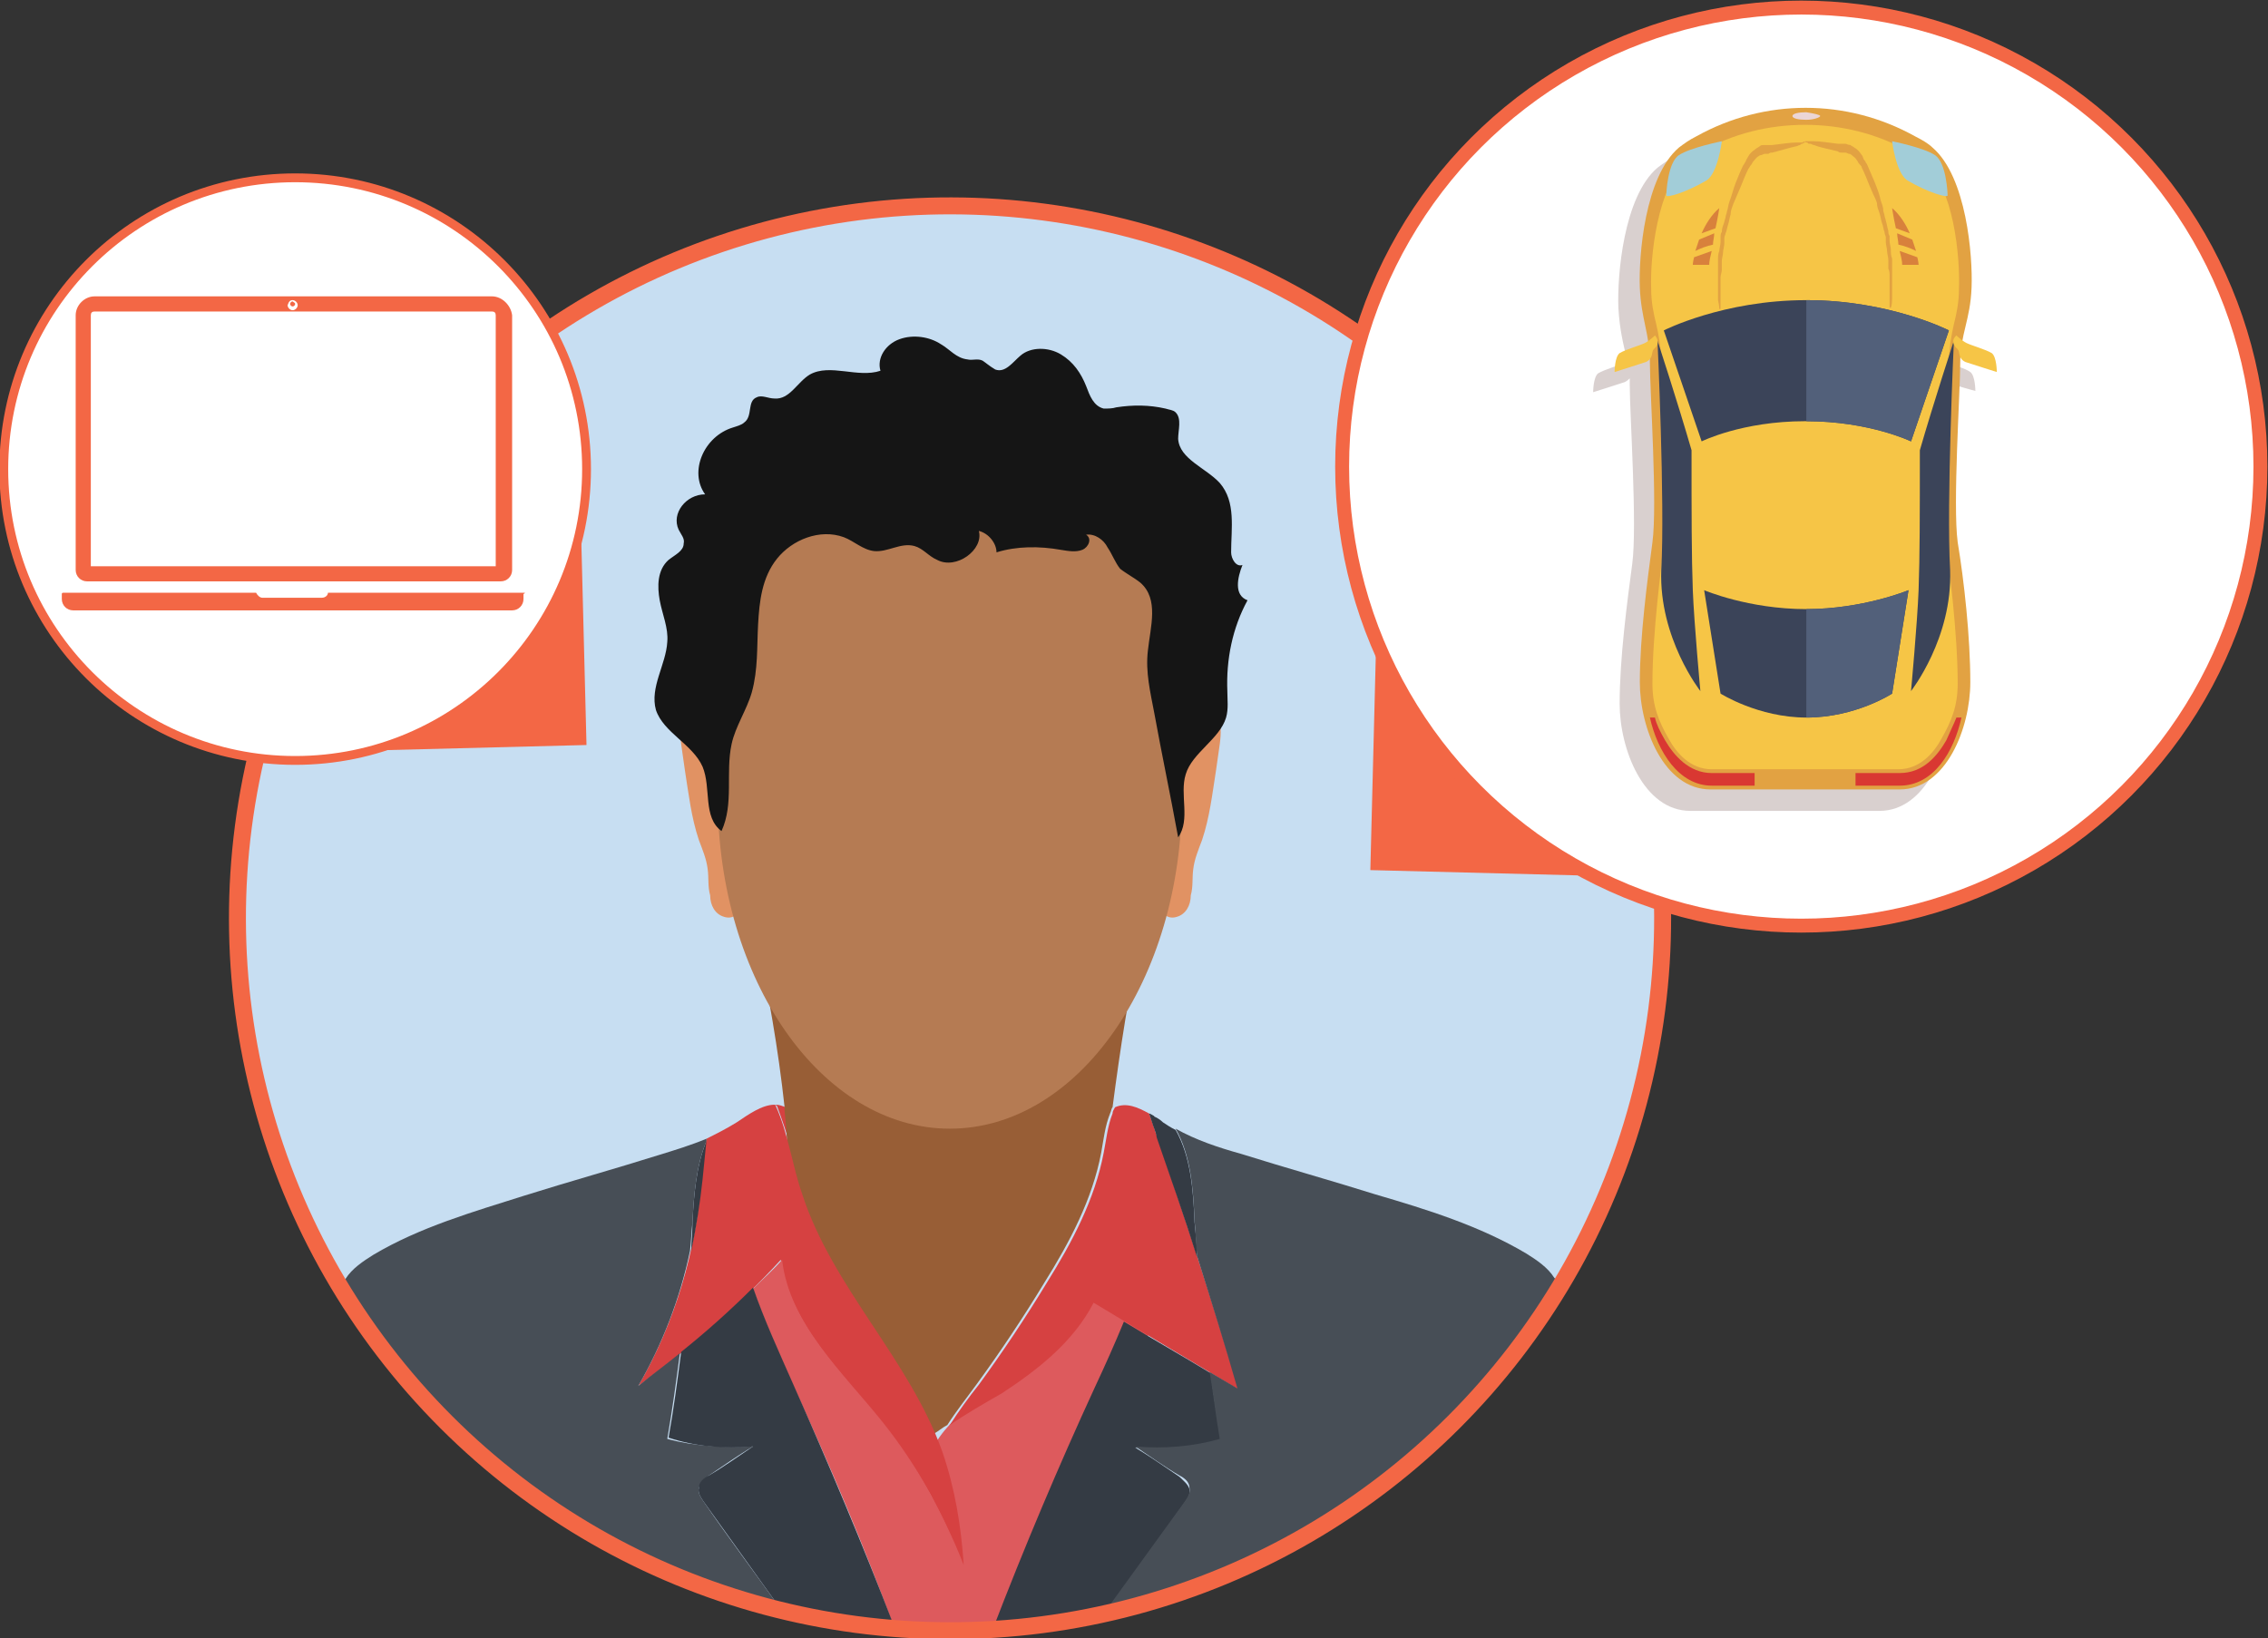 <?xml version="1.0" encoding="utf-8"?>
<!-- Generator: Adobe Illustrator 25.2.3, SVG Export Plug-In . SVG Version: 6.00 Build 0)  -->
<svg version="1.1" id="Layer_1" xmlns="http://www.w3.org/2000/svg" xmlns:xlink="http://www.w3.org/1999/xlink" x="0px" y="0px"
	 viewBox="0 0 179.8 129.9" style="enable-background:new 0 0 179.8 129.9;" xml:space="preserve">
<rect x="0" y="0" width="179.8" height="129.9" fill="#333333" stroke="none"/>
<style type="text/css">
	.st0{fill:#D64141;}
	.st1{fill:#C7DEF2;}
	.st2{fill:#DD5A5D;}
	.st3{fill:#985E36;}
	.st4{fill:#E19263;}
	.st5{fill:#B57B53;}
	.st6{fill:#151515;}
	.st7{fill:none;}
	.st8{fill:#343B44;}
	.st9{fill:#474E56;}
	.st10{fill:none;stroke:#F36745;stroke-width:1.345;stroke-miterlimit:10;}
	.st11{fill:#F36745;}
	.st12{fill:#FFFFFF;stroke:#F36745;stroke-width:1.104;stroke-miterlimit:10;}
	.st13{fill:#D9D0CF;}
	.st14{fill:#E2A242;}
	.st15{fill:#F6C546;}
	.st16{fill:#3B4459;}
	.st17{fill:#D8813C;}
	.st18{fill:#EBD5D5;}
	.st19{fill:#A2CDD8;}
	.st20{fill:#D93832;}
	.st21{clip-path:url(#SVGID_4_);fill:#52607A;}
	.st22{clip-path:url(#SVGID_6_);fill:#52607A;}
	.st23{fill:#FFFFFF;stroke:#F36745;stroke-width:0.7;stroke-miterlimit:10;}
</style>
<g>
	<path class="st0" d="M82.6,114.4c0.3-0.5,0.6-0.9,0.8-1.4c-0.4,0.2-0.7,0.5-1.1,0.7C82.4,114,82.5,114.2,82.6,114.4z"/>
	
		<ellipse transform="matrix(0.707 -0.707 0.707 0.707 -29.391 74.584)" class="st1" cx="75.3" cy="72.8" rx="56.5" ry="56.5"/>
	<path class="st2" d="M76.2,112.1c1.5-1.3,10.4-9.9,10.4-9.9l4.9,2.7l-11.7,24.3H76c0,0-2.5-8.9-2.2-13.7
		C73.9,114.2,75.8,112.4,76.2,112.1z"/>
	<path class="st0" d="M62.3,87.8c-0.3-0.1-0.5-0.2-0.8-0.2c0,0,0,0.1,0.1,0.1c0.4,1.1,0.8,2.2,1.1,3.4c-0.1-1-0.1-2-0.2-3
		C62.3,88,62.3,87.9,62.3,87.8z"/>
	<path class="st3" d="M76.9,78.3c-0.4,0.1-0.8,0.3-1.1,0.6c-0.3,0.2-0.4,0.6-0.5,0.9c-0.1-0.3-0.3-0.7-0.5-0.9
		c-0.3-0.3-0.7-0.4-1.1-0.6c-4.5-1.7-9.1-3.1-13.8-4.2c1,4.5,1.8,9.1,2.3,13.7c0,0,0,0,0,0c0,0.1,0,0.2,0,0.3c0.1,1,0.2,2,0.2,3
		c0.3,1.2,0.6,2.4,1,3.6c2.3,6.9,7.7,12.4,10.6,19c0.4-0.2,0.7-0.5,1.1-0.7c0.7-1.1,1.5-2.1,2.3-3.2c1.9-2.6,3.7-5.3,5.4-8.1
		c2-3.2,3.8-6.6,4.5-10.3c0.2-1.1,0.3-2.1,0.7-3.1c0.1-0.2,0.1-0.4,0.2-0.5c0.6-4.6,1.3-9.2,2.3-13.7C86.1,75.2,81.5,76.7,76.9,78.3
		z"/>
	<path class="st4" d="M93.3,72.7c-0.3,0.1-0.7,0.1-1-0.2c-0.2-0.3-0.2-0.6-0.2-1c0.2-3.8,0.4-7.5,0.6-11.3c0.1-1.1,0.1-2.2,0.8-3.1
		c0.6-0.9,2.1-1.3,2.8-0.5c0.6,0.6,0.5,1.6,0.4,2.4c-0.1,0.7-0.2,1.4-0.3,2.1c-0.3,1.9-0.5,3.7-1.1,5.5c-0.3,0.8-0.6,1.5-0.7,2.3
		c-0.1,0.7,0,1.4-0.2,2.1C94.4,71.8,94,72.5,93.3,72.7z"/>
	<path class="st4" d="M57.4,72.7c0.3,0.1,0.7,0.1,1-0.2c0.2-0.3,0.2-0.6,0.2-1c-0.2-3.8-0.4-7.5-0.6-11.3c-0.1-1.1-0.1-2.2-0.8-3.1
		c-0.6-0.9-2.1-1.3-2.8-0.5c-0.6,0.6-0.5,1.6-0.4,2.4c0.1,0.7,0.2,1.4,0.3,2.1c0.3,1.9,0.5,3.7,1.1,5.5c0.3,0.8,0.6,1.5,0.7,2.3
		c0.1,0.7,0,1.4,0.2,2.1C56.3,71.8,56.7,72.5,57.4,72.7z"/>
	<path class="st5" d="M88.2,36.8c1.8,0.9,3,2.8,3.5,4.7c0.5,2,0.5,4,0.4,6c-0.1,3.3-0.1,6.6-0.2,9.9c0,1.4-0.1,2.9-1.2,3.8
		c-0.6,0.5-1.4,0.7-2.1,0.9c-9.1,2.1-18.6,2.6-27.9,1.4c0.1-2.5-2.3-4.4-3.5-6.6c-1.2-2.2-1.3-4.8-1.2-7.4c0.1-2.3,0.3-4.8,1.6-6.8
		c1.3-2,3.5-3.2,5.7-4.1c6.4-2.5,13.5-2.8,20.4-2.7C85.2,36.1,86.8,36.1,88.2,36.8z"/>
	<ellipse class="st5" cx="75.3" cy="63.2" rx="18.4" ry="26.3"/>
	<path class="st0" d="M50.6,109.9c4.1-3,7.9-6.3,11.3-10c0.7,5.1,4.8,8.9,8,12.9c2.7,3.4,4.9,7.2,6.5,11.3c-0.2-3.1-0.7-6.1-1.7-9
		c-2.6-7.3-8.7-13-11.1-20.4c-0.8-2.3-1.1-4.8-2.1-7c0,0,0-0.1-0.1-0.1c-1,0-2.1,0.8-3,1.4c-0.8,0.5-1.6,0.9-2.4,1.3
		c-0.2,1-0.3,2.1-0.4,3.2C55.2,99.2,53.5,104.9,50.6,109.9z"/>
	<path class="st0" d="M91.1,88.3c-0.9-0.5-1.8-0.9-2.7-0.5c0,0,0,0,0,0c-0.1,0.2-0.2,0.3-0.2,0.5c-0.4,1-0.5,2.1-0.7,3.1
		c-0.7,3.7-2.5,7.1-4.5,10.3c-1.7,2.8-3.5,5.5-5.4,8.1c-0.8,1-1.6,2.1-2.3,3.2c1.3-0.9,2.7-1.7,4.1-2.5c2.9-1.9,5.7-4.1,7.3-7.2
		c3.8,2.3,7.7,4.6,11.5,6.9C96,102.8,93.6,95.5,91.1,88.3z"/>
	<path class="st6" d="M77.9,28.6c-0.4-0.2-0.8,0-1.2-0.1c-0.9-0.1-1.4-0.8-2.1-1.2c-0.9-0.6-2.2-0.8-3.3-0.4
		c-1.1,0.4-1.8,1.5-1.5,2.5c-1.8,0.6-4-0.6-5.6,0.3c-1,0.6-1.6,2-2.8,1.9c-0.5,0-1-0.3-1.4-0.1c-0.8,0.3-0.3,1.5-1,2
		c-0.2,0.2-0.6,0.3-0.9,0.4c-2.3,0.7-3.5,3.5-2.2,5.3c-1.5,0-2.7,1.5-2.1,2.8c0.2,0.4,0.5,0.7,0.4,1.1c0,0.6-0.7,0.9-1.2,1.3
		c-0.9,0.8-0.9,2.1-0.7,3.2s0.7,2.2,0.6,3.3c-0.1,1.8-1.4,3.6-0.9,5.4c0.6,1.8,2.9,2.7,3.7,4.5c0.7,1.7,0,4,1.5,5.1
		c1-2.2,0.3-4.6,0.8-6.9c0.3-1.4,1.2-2.7,1.6-4.1c0.5-1.8,0.4-3.6,0.5-5.4c0.1-1.8,0.3-3.7,1.5-5.2c1.2-1.5,3.4-2.4,5.3-1.7
		c0.8,0.3,1.5,1,2.4,1.1c1.1,0.1,2.1-0.7,3.2-0.4c0.7,0.2,1.1,0.8,1.8,1.1c1.5,0.8,3.7-0.8,3.3-2.3c0.8,0.2,1.4,1,1.4,1.7
		c1.6-0.5,3.4-0.5,5.1-0.2c0.6,0.1,1.2,0.2,1.7,0c0.5-0.2,0.8-0.9,0.3-1.2c0.7-0.1,1.4,0.4,1.7,1c0.4,0.6,0.6,1.2,1,1.7
		c0.5,0.4,1.1,0.7,1.6,1.1c1.5,1.3,0.8,3.5,0.6,5.4c-0.2,1.7,0.2,3.3,0.5,4.9c0.6,3.3,1.3,6.6,1.9,9.9c1-1.4,0.1-3.4,0.6-5
		c0.5-1.7,2.7-2.8,3.2-4.5c0.2-0.7,0.1-1.4,0.1-2.1c-0.1-2.5,0.4-5,1.6-7.2c-1.1-0.4-0.8-1.8-0.4-2.8c-0.5,0.2-0.9-0.5-0.9-1
		c0-1.9,0.4-4-0.9-5.5c-1.1-1.2-3.2-1.9-3.3-3.5c0-0.7,0.3-1.6-0.2-2.1c-0.2-0.2-0.5-0.2-0.8-0.3c-1.3-0.3-2.6-0.3-3.9-0.1
		c-0.3,0.1-0.7,0.1-1,0.1c-0.8-0.2-1.1-1-1.4-1.8c-0.4-1-1-1.9-2-2.5c-1-0.6-2.4-0.6-3.2,0.1c-0.6,0.5-1.2,1.4-2,1.1
		C78.4,29,78.2,28.8,77.9,28.6z"/>
	<path class="st7" d="M54,107.3c0.4-2.7,0.6-5.4,0.8-8.1c-0.9,3.7-2.2,7.3-4.1,10.7C51.8,109.1,52.9,108.2,54,107.3z"/>
	<path class="st8" d="M54.8,99.2c0.4-1.9,0.7-3.8,0.9-5.7c0.1-1,0.2-2,0.3-3c-0.8,1.9-1,4.3-1.1,6.4C54.9,97.7,54.8,98.5,54.8,99.2z
		"/>
	<path class="st7" d="M94.9,99.7c-1-3.2-2.1-6.3-3.2-9.5c0.7,4.9-0.8,9.8-2.7,14.6c2.3,1.4,4.6,2.7,6.9,4.1
		C95.5,105.8,95.2,102.8,94.9,99.7z"/>
	<path class="st7" d="M98.1,110.2c-1-3.5-2.1-7-3.2-10.5c0.2,3.1,0.6,6.1,1,9.2C96.7,109.3,97.4,109.7,98.1,110.2z"/>
	<path class="st8" d="M94.7,96.9c-0.1-2.5-0.3-5.2-1.5-7.3c-0.4-0.2-0.7-0.4-1-0.6c-0.2-0.2-0.5-0.4-0.8-0.5
		c0.1,0.6,0.2,1.1,0.3,1.7c1.1,3.2,2.2,6.3,3.2,9.5C94.9,98.8,94.8,97.9,94.7,96.9z"/>
	<path class="st8" d="M91.1,88.3c0.2,0.6,0.4,1.3,0.7,1.9c-0.1-0.6-0.2-1.1-0.3-1.7C91.3,88.4,91.2,88.3,91.1,88.3z"/>
	<path class="st2" d="M70,112.8c-3.2-4-7.4-7.8-8-12.9c-0.7,0.8-1.5,1.5-2.3,2.3c0.9,2.6,2.1,5.2,3.2,7.7c2.9,6.3,5.6,12.7,8,19.2
		c1.4,0.1,2.9,0.2,4.4,0.2c0.4,0,0.8,0,1.2,0c0-1.7,0-3.4-0.2-5.1C74.9,120.1,72.7,116.2,70,112.8z"/>
	<path class="st9" d="M61.9,127.6c-2-2.8-4.1-5.6-6.1-8.5c-0.2-0.3-0.5-0.7-0.4-1.1c0.1-0.4,0.5-0.7,0.8-1c1.2-0.8,2.3-1.6,3.5-2.3
		c-2.3,0.1-4.6,0-6.8-0.6c0.4-2.3,0.7-4.5,1-6.8c-1.1,0.9-2.2,1.7-3.3,2.6c1.9-3.3,3.3-6.9,4.1-10.7c0.1-0.8,0.1-1.5,0.2-2.3
		c0.1-2.1,0.3-4.5,1.1-6.4c0-0.1,0-0.1,0-0.2c-1.2,0.5-2.5,0.9-3.8,1.3c-3.5,1.1-7.1,2.1-10.6,3.2c-4.1,1.3-8.3,2.5-12,4.7
		c-0.8,0.5-1.7,1.1-2.2,1.9c-0.1,0.2-0.3,0.4-0.4,0.7C34.8,114.7,47.2,124,61.9,127.6z"/>
	<path class="st8" d="M59.7,114.7c-1.2,0.8-2.3,1.6-3.5,2.3c-0.4,0.2-0.8,0.5-0.8,1c-0.1,0.4,0.2,0.8,0.4,1.1c2,2.8,4.1,5.7,6.1,8.5
		c2.9,0.7,5.9,1.2,9,1.4c-2.5-6.5-5.2-12.9-8-19.2c-1.1-2.5-2.3-5.1-3.2-7.7c-1.8,1.8-3.7,3.5-5.7,5.1c-0.3,2.3-0.6,4.6-1,6.8
		C55.1,114.7,57.4,114.9,59.7,114.7z"/>
	<path class="st8" d="M93.9,119.2c0.2-0.3,0.5-0.7,0.4-1.1c-0.1-0.4-0.5-0.7-0.8-1c-1.2-0.8-2.3-1.6-3.5-2.3c2.3,0.1,4.6,0,6.8-0.6
		c-0.3-1.8-0.6-3.5-0.8-5.3c-2.3-1.4-4.6-2.7-6.9-4.1c-0.7,1.7-1.5,3.5-2.3,5.2c-2.9,6.3-5.6,12.7-8.1,19.2c3-0.2,6-0.6,8.9-1.2
		C89.7,125,91.8,122.1,93.9,119.2z"/>
	<path class="st9" d="M90,114.7c1.2,0.8,2.3,1.6,3.5,2.3c0.4,0.2,0.8,0.5,0.8,1c0.1,0.4-0.2,0.8-0.4,1.1c-2.1,2.9-4.2,5.8-6.3,8.7
		c15.2-3.4,28.1-12.9,36-25.8c-0.1-0.2-0.2-0.5-0.4-0.7c-0.5-0.8-1.4-1.4-2.2-1.9c-3.7-2.2-7.9-3.5-12-4.7
		c-3.5-1.1-7.1-2.1-10.6-3.2c-1.8-0.5-3.6-1.1-5.2-2c1.2,2.1,1.4,4.8,1.5,7.3c0.1,0.9,0.1,1.8,0.2,2.8c1.1,3.5,2.2,7,3.2,10.5
		c-0.7-0.4-1.5-0.9-2.2-1.3c0.3,1.8,0.5,3.6,0.8,5.3C94.6,114.7,92.3,114.9,90,114.7z"/>
	
		<ellipse transform="matrix(0.707 -0.707 0.707 0.707 -29.391 74.584)" class="st10" cx="75.3" cy="72.8" rx="56.5" ry="56.5"/>
	
		<rect x="108.8" y="52.1" transform="matrix(-2.541903e-02 1 -1 -2.541903e-02 181.037 -55.145)" class="st11" width="17.1" height="17.1"/>
	<circle class="st12" cx="142.8" cy="37" r="36.4"/>
	<g>
		<path class="st13" d="M153.8,30.4c0-0.1,0-0.3,0-0.4c0.1,0.1,0.2,0.2,0.3,0.2c0.6,0.3,2.5,0.8,2.5,0.8s0-1.2-0.4-1.5
			c-0.4-0.3-1.5-0.6-2-0.8c-0.1,0-0.2-0.1-0.3-0.1c0.2-1.3,0.6-2.4,0.7-4.2c0.1-2.5-0.4-8.8-3.1-11.1c-0.3-0.3-0.8-0.6-1.4-0.9
			c-5.4-3-11.9-3-17.3,0c-0.6,0.3-1,0.6-1.4,0.9c-2.7,2.3-3.2,8.6-3.1,11.1c0.1,1.8,0.4,2.9,0.7,4.2c-0.1,0.1-0.2,0.1-0.3,0.2
			c-0.4,0.2-1.5,0.5-2,0.8c-0.4,0.3-0.4,1.5-0.4,1.5s1.9-0.6,2.5-0.8c0.2-0.1,0.3-0.2,0.4-0.3c0,0.2,0,0.3,0,0.5
			c0,2.3,0.6,11.2,0.2,14.2c-0.4,3-1,7.5-1,11.1c0,3.6,1.9,8.5,5.6,8.5h7.5h0h7.5c3.7,0,5.6-4.9,5.6-8.5c0-3.6-0.5-8.1-1-11.1
			S153.8,32.7,153.8,30.4z"/>
		<g>
			<path class="st14" d="M156.3,22.8c0.1-2.5-0.4-8.8-3.1-11.1c-0.3-0.3-0.8-0.6-1.4-0.9c-5.4-3-11.9-3-17.3,0
				c-0.6,0.3-1,0.6-1.4,0.9c-2.7,2.3-3.2,8.6-3.1,11.1c0.1,2.5,0.8,3.7,0.8,6s0.6,11.2,0.2,14.2c-0.4,3-1,7.5-1,11.1
				c0,3.6,1.9,8.5,5.6,8.5h7.5h0h7.5c3.7,0,5.6-4.9,5.6-8.5c0-3.6-0.5-8.1-1-11.1c-0.4-3,0.2-11.9,0.2-14.2S156.2,25.4,156.3,22.8z"
				/>
			<path class="st15" d="M135.7,61c-1.7,0-2.8-1.3-3.4-2.4c-0.8-1.4-1.3-2.6-1.3-4.4c0-4,0.7-9.2,0.9-11c0.3-2.2,0.1-7.2-0.1-10.8
				c-0.1-1.5-0.1-2.8-0.1-3.5c0-1.3-0.2-2.3-0.4-3.2c-0.2-0.8-0.4-1.7-0.4-2.8c-0.1-2.5,0.5-8.1,2.8-10.1c0.3-0.2,0.7-0.5,1.2-0.8
				c2.5-1.4,5.3-2.1,8.2-2.1c2.9,0,5.7,0.7,8.2,2.1c0.5,0.3,0.9,0.6,1.2,0.8c2.4,2,2.9,7.6,2.8,10.1c0,1.1-0.2,2-0.4,2.8
				c-0.2,0.9-0.4,1.9-0.4,3.2c0,0.7-0.1,2-0.1,3.5c-0.2,3.7-0.4,8.7-0.1,10.8c0.2,1.7,0.9,7,0.9,11c0,1.8-0.5,3-1.3,4.4
				c-0.6,1.1-1.7,2.4-3.4,2.4H135.7z"/>
			<path class="st15" d="M143.2,33.3l-6.5-0.6l-1.8,2.3c0,0-0.4,0.3-0.7,0.8c-0.3,0.4-0.2,9.8-0.2,9.8s0.3,0.9,1.1,1.2
				c0.8,0.4,5.9,2.5,5.9,2.5l2.2-0.9V33.3z"/>
			<path class="st15" d="M143.1,33.3l6.5-0.6l1.8,2.3c0,0,0.4,0.3,0.7,0.8c0.3,0.4,0.2,9.8,0.2,9.8s-0.3,0.9-1.1,1.2
				c-0.8,0.4-5.9,2.5-5.9,2.5l-2.2-0.9V33.3z"/>
			<path class="st16" d="M143.2,23.8L143.2,23.8c-6.6,0-11.3,2.4-11.3,2.4l3,8.8c0,0,3.2-1.6,8.2-1.6h0.1c5,0,8.3,1.6,8.3,1.6l3-8.8
				C154.5,26.2,149.8,23.8,143.2,23.8z"/>
			<path class="st16" d="M143.2,48.3c-4.6,0-8.1-1.5-8.1-1.5l1.3,8.2c0,0,3,1.9,6.8,1.9c3.9,0,6.8-1.9,6.8-1.9l1.3-8.2
				C151.3,46.8,147.7,48.3,143.2,48.3z"/>
			<path class="st16" d="M131.4,27c0,0,1.6,4.9,2.7,8.7c0,5.2,0,8.4,0.1,11.1c0.1,2.6,0.6,8,0.6,8s-3.3-4.2-3.1-9.6
				C132,39.9,131.4,27,131.4,27z"/>
			<path class="st16" d="M154.9,27c0,0-1.6,4.9-2.7,8.7c0,5.2,0,8.4-0.1,11.1c-0.1,2.6-0.6,8-0.6,8s3.3-4.2,3.1-9.6
				C154.3,39.9,154.9,27,154.9,27z"/>
			<g>
				<defs>
					<path id="SVGID_1_" d="M131.4,27c0,0,1.6,4.9,2.7,8.7c0,5.2,0,8.4,0.1,11.1c0.1,2.6,0.6,8,0.6,8s-3.3-4.2-3.1-9.6
						C132,39.9,131.4,27,131.4,27z"/>
				</defs>
				<clipPath id="SVGID_2_">
					<use xlink:href="#SVGID_1_"  style="overflow:visible;"/>
				</clipPath>
			</g>
			<path class="st14" d="M143.1,11.3c0,0-0.1,0-0.2,0.1c-0.1,0-0.1,0-0.2,0.1c-0.1,0-0.2,0.1-0.3,0.1c-0.5,0.1-1.1,0.3-1.9,0.5
				c-0.1,0-0.2,0-0.3,0.1c-0.1,0-0.1,0-0.2,0l0,0l0,0c0,0-0.1,0-0.1,0c-0.1,0-0.2,0.1-0.3,0.1c-0.1,0-0.2,0.1-0.2,0.1
				c-0.2,0.1-0.3,0.3-0.4,0.4c-0.1,0.1-0.1,0.2-0.2,0.3c-0.1,0.1-0.1,0.2-0.2,0.3c-0.2,0.4-0.4,0.9-0.6,1.4
				c-0.1,0.2-0.2,0.5-0.3,0.7c-0.1,0.2-0.2,0.5-0.3,0.7c-0.1,0.3-0.2,0.5-0.2,0.8c-0.1,0.3-0.1,0.5-0.2,0.8
				c-0.1,0.3-0.1,0.5-0.2,0.7c0,0.1-0.1,0.2-0.1,0.4c0,0.1,0,0.1,0,0.2c0,0.1,0,0.1,0,0.2c0,0.2-0.1,0.5-0.1,0.7
				c0,0.2-0.1,0.5-0.1,0.7c0,0.1,0,0.1,0,0.2c0,0.1,0,0.1,0,0.2c0,0.1,0,0.2,0,0.3c0,0.2-0.1,0.4-0.1,0.6c0,0.2,0,0.4,0,0.6
				c0,0,0,0.1,0,0.1c0,0,0,0.1,0,0.1c0,0.1,0,0.2,0,0.2c0,0.3,0,0.6,0,0.8c0,0.5,0,0.7,0,0.7l-0.1,0c0,0,0-0.3-0.1-0.7
				c0-0.2,0-0.5,0-0.8c0-0.1,0-0.2,0-0.3c0,0,0-0.1,0-0.1c0,0,0-0.1,0-0.1c0-0.2,0-0.4,0-0.6c0-0.2,0-0.4,0-0.6c0-0.1,0-0.2,0-0.3
				c0-0.1,0-0.1,0-0.2c0-0.1,0-0.1,0-0.2c0-0.2,0-0.5,0.1-0.7c0-0.2,0.1-0.5,0.1-0.7c0-0.1,0-0.1,0-0.2c0-0.1,0-0.1,0-0.2
				c0-0.1,0-0.3,0.1-0.4c0-0.3,0.1-0.5,0.2-0.8c0-0.1,0.1-0.3,0.1-0.4c0-0.1,0.1-0.3,0.1-0.4c0.1-0.3,0.1-0.5,0.2-0.8
				c0.2-0.5,0.3-1,0.5-1.5c0.2-0.5,0.4-1,0.6-1.4c0.1-0.1,0.1-0.2,0.2-0.3c0-0.1,0.1-0.2,0.2-0.4c0.1-0.2,0.3-0.4,0.6-0.6
				c0.1-0.1,0.2-0.1,0.3-0.2c0.1-0.1,0.2-0.1,0.4-0.1c0,0,0.1,0,0.1,0l0,0l0,0c0.1,0,0.1,0,0.2,0c0.1,0,0.2,0,0.3,0
				c0.8-0.1,1.5-0.2,1.9-0.2c0.1,0,0.2,0,0.3,0c0.1,0,0.2,0,0.2,0C143,11.2,143.1,11.2,143.1,11.3L143.1,11.3z"/>
			<path class="st14" d="M143.1,11.2c0,0,0.1,0,0.2,0c0.1,0,0.1,0,0.2,0c0.1,0,0.2,0,0.3,0c0.5,0,1.1,0.1,1.9,0.2c0.1,0,0.2,0,0.3,0
				c0.1,0,0.1,0,0.2,0l0,0l0,0c0,0,0.1,0,0.1,0c0.1,0,0.2,0.1,0.4,0.1c0.1,0.1,0.2,0.1,0.3,0.2c0.2,0.1,0.4,0.3,0.6,0.6
				c0.1,0.1,0.1,0.3,0.2,0.4c0.1,0.1,0.1,0.2,0.2,0.3c0.2,0.5,0.4,0.9,0.6,1.4c0.2,0.5,0.4,1,0.5,1.5c0.1,0.3,0.2,0.5,0.2,0.8
				c0,0.1,0.1,0.3,0.1,0.4c0,0.1,0.1,0.3,0.1,0.4c0.1,0.3,0.1,0.5,0.2,0.8c0,0.1,0,0.3,0.1,0.4c0,0.1,0,0.1,0,0.2c0,0.1,0,0.1,0,0.2
				c0,0.2,0.1,0.5,0.1,0.7c0,0.2,0,0.5,0.1,0.7c0,0.1,0,0.1,0,0.2c0,0.1,0,0.1,0,0.2c0,0.1,0,0.2,0,0.3c0,0.2,0,0.4,0,0.6
				c0,0.2,0,0.4,0,0.6c0,0,0,0.1,0,0.1c0,0,0,0.1,0,0.1c0,0.1,0,0.2,0,0.3c0,0.3,0,0.6,0,0.8c0,0.5-0.1,0.7-0.1,0.7l-0.1,0
				c0,0,0-0.3,0-0.7c0-0.2,0-0.5,0-0.8c0-0.1,0-0.2,0-0.2c0,0,0-0.1,0-0.1c0,0,0-0.1,0-0.1c0-0.2,0-0.4,0-0.6c0-0.2,0-0.4-0.1-0.6
				c0-0.1,0-0.2,0-0.3c0-0.1,0-0.1,0-0.2c0-0.1,0-0.1,0-0.2c0-0.2-0.1-0.5-0.1-0.7c0-0.2-0.1-0.5-0.1-0.7c0-0.1,0-0.1,0-0.2
				c0-0.1,0-0.1,0-0.2c0-0.1-0.1-0.2-0.1-0.4c-0.1-0.2-0.1-0.5-0.2-0.7c-0.1-0.3-0.1-0.5-0.2-0.8c-0.1-0.3-0.2-0.5-0.2-0.8
				c-0.1-0.3-0.2-0.5-0.3-0.7c-0.1-0.2-0.2-0.5-0.3-0.7c-0.2-0.5-0.4-1-0.6-1.4c0-0.1-0.1-0.2-0.2-0.3c-0.1-0.1-0.1-0.2-0.2-0.3
				c-0.1-0.2-0.3-0.3-0.4-0.4c-0.1-0.1-0.2-0.1-0.2-0.1c-0.1,0-0.2-0.1-0.3-0.1c0,0-0.1,0-0.1,0l0,0l0,0c-0.1,0-0.1,0-0.2,0
				c-0.1,0-0.2,0-0.3-0.1c-0.8-0.2-1.4-0.3-1.9-0.5c-0.1,0-0.2-0.1-0.3-0.1c-0.1,0-0.2,0-0.2-0.1C143.2,11.3,143.1,11.3,143.1,11.2
				L143.1,11.2z"/>
			<g>
				<path class="st17" d="M135.9,18.5l-1.2,0.5c-0.1,0.3-0.2,0.6-0.3,0.9c0.4-0.2,0.9-0.4,1.4-0.5C135.8,19.1,135.9,18.8,135.9,18.5
					z"/>
				<path class="st17" d="M136,18.1c0.2-0.9,0.3-1.6,0.3-1.6c-0.6,0.5-1.1,1.3-1.4,2L136,18.1z"/>
				<path class="st17" d="M134.3,20.4c-0.1,0.4-0.1,0.6-0.1,0.6l1.3,0c0-0.3,0.1-0.7,0.2-1.1L134.3,20.4z"/>
			</g>
			<g>
				<path class="st17" d="M150.4,18.5l1.2,0.5c0.1,0.3,0.2,0.6,0.3,0.9c-0.4-0.2-0.9-0.4-1.4-0.5C150.5,19.1,150.4,18.8,150.4,18.5z
					"/>
				<path class="st17" d="M150.3,18.1c-0.2-0.9-0.3-1.6-0.3-1.6c0.6,0.5,1.1,1.3,1.4,2L150.3,18.1z"/>
				<path class="st17" d="M152,20.4c0.1,0.4,0.1,0.6,0.1,0.6l-1.3,0c0-0.3-0.1-0.7-0.2-1.1L152,20.4z"/>
			</g>
			<path class="st18" d="M144.3,9.2c0,0.1-0.5,0.3-1.1,0.3c-0.6,0-1.1-0.1-1.1-0.3s0.5-0.3,1.1-0.3C143.8,9,144.3,9.1,144.3,9.2z"/>
			<path class="st19" d="M136.5,11.2c0,0-2.5,0.5-3.4,1.1c-0.9,0.6-1,3-1,3.2c0,0.2,1.5-0.2,3.2-1.2
				C136.2,13.7,136.5,11.2,136.5,11.2z"/>
			<path class="st19" d="M150,11.2c0,0,2.5,0.5,3.4,1.1c0.9,0.6,1,3,1,3.2c0,0.2-1.5-0.2-3.2-1.2C150.3,13.7,150,11.2,150,11.2z"/>
			<g>
				<path class="st20" d="M139.1,61.3h-3.4c-1.8,0-3-1.4-3.7-2.6c-0.4-0.7-0.7-1.3-0.8-1.8h-0.4c0.6,2.7,2.3,5.4,4.9,5.4h3.4V61.3z"
					/>
				<path class="st20" d="M155.1,56.9c-0.2,0.5-0.5,1.1-0.8,1.8c-0.7,1.2-1.8,2.6-3.7,2.6h-3.5v1h3.5c2.7,0,4.3-2.7,4.9-5.4H155.1z"
					/>
			</g>
			<g>
				<defs>
					<path id="SVGID_3_" d="M143.2,23.8L143.2,23.8c-6.6,0-11.3,2.4-11.3,2.4l3,8.8c0,0,3.2-1.6,8.2-1.6h0.1c5,0,8.3,1.6,8.3,1.6
						l3-8.8C154.5,26.2,149.8,23.8,143.2,23.8z"/>
				</defs>
				<clipPath id="SVGID_4_">
					<use xlink:href="#SVGID_3_"  style="overflow:visible;"/>
				</clipPath>
				<rect x="143.2" y="18.8" class="st21" width="13.2" height="43.9"/>
			</g>
			<g>
				<defs>
					<path id="SVGID_5_" d="M143.2,48.3c-4.6,0-8.1-1.5-8.1-1.5l1.3,8.2c0,0,3,1.9,6.8,1.9c3.9,0,6.8-1.9,6.8-1.9l1.3-8.2
						C151.3,46.8,147.7,48.3,143.2,48.3z"/>
				</defs>
				<clipPath id="SVGID_6_">
					<use xlink:href="#SVGID_5_"  style="overflow:visible;"/>
				</clipPath>
				<rect x="143.2" y="18.8" class="st22" width="13.2" height="43.9"/>
			</g>
			<path class="st15" d="M131.2,26.6c0,0-0.4,0.4-0.8,0.6c-0.4,0.2-1.5,0.5-2,0.8c-0.4,0.3-0.4,1.5-0.4,1.5s1.9-0.6,2.5-0.8
				c0.6-0.3,0.4-0.8,0.6-1c0.2-0.2,0.2-0.2,0.3-0.4C131.5,26.9,131.2,26.6,131.2,26.6z"/>
			<path class="st15" d="M155.1,26.6c0,0,0.4,0.4,0.8,0.6c0.4,0.2,1.5,0.5,2,0.8c0.4,0.3,0.4,1.5,0.4,1.5s-1.9-0.6-2.5-0.8
				c-0.6-0.3-0.4-0.8-0.6-1c-0.2-0.2-0.2-0.2-0.3-0.4C154.7,26.9,155.1,26.6,155.1,26.6z"/>
		</g>
	</g>
	
		<rect x="29.2" y="42.2" transform="matrix(2.541903e-02 1 -1 2.541903e-02 87.519 11.704)" class="st11" width="17.1" height="17.1"/>
	<circle class="st23" cx="23.4" cy="37.2" r="23.1"/>
	<g>
		<path class="st11" d="M41.5,47H26c0,0.2-0.2,0.4-0.5,0.4h-4.7c-0.2,0-0.4-0.2-0.5-0.4H5C5,47,4.9,47,4.9,47.1v0.4
			c0,0.5,0.4,0.9,0.9,0.9h34.8c0.5,0,0.9-0.4,0.9-0.9v-0.4C41.7,47,41.6,47,41.5,47z"/>
		<g>
			<path class="st11" d="M39,23.5H7.5c-0.8,0-1.5,0.7-1.5,1.5v20.2c0,0.5,0.4,0.9,0.9,0.9h32.8c0.5,0,0.9-0.4,0.9-0.9V25
				C40.5,24.2,39.8,23.5,39,23.5z M23.2,23.8c0.2,0,0.4,0.2,0.4,0.4c0,0.2-0.2,0.4-0.4,0.4s-0.4-0.2-0.4-0.4
				C22.9,23.9,23,23.8,23.2,23.8z M39.2,44.9H7.2V25c0-0.2,0.1-0.3,0.3-0.3H39c0.2,0,0.3,0.1,0.3,0.3V44.9z"/>
			<path class="st11" d="M23.4,24.1c0,0.1-0.1,0.2-0.2,0.2c-0.1,0-0.2-0.1-0.2-0.2c0-0.1,0.1-0.2,0.2-0.2C23.3,24,23.4,24,23.4,24.1
				z"/>
		</g>
	</g>
</g>
</svg>

